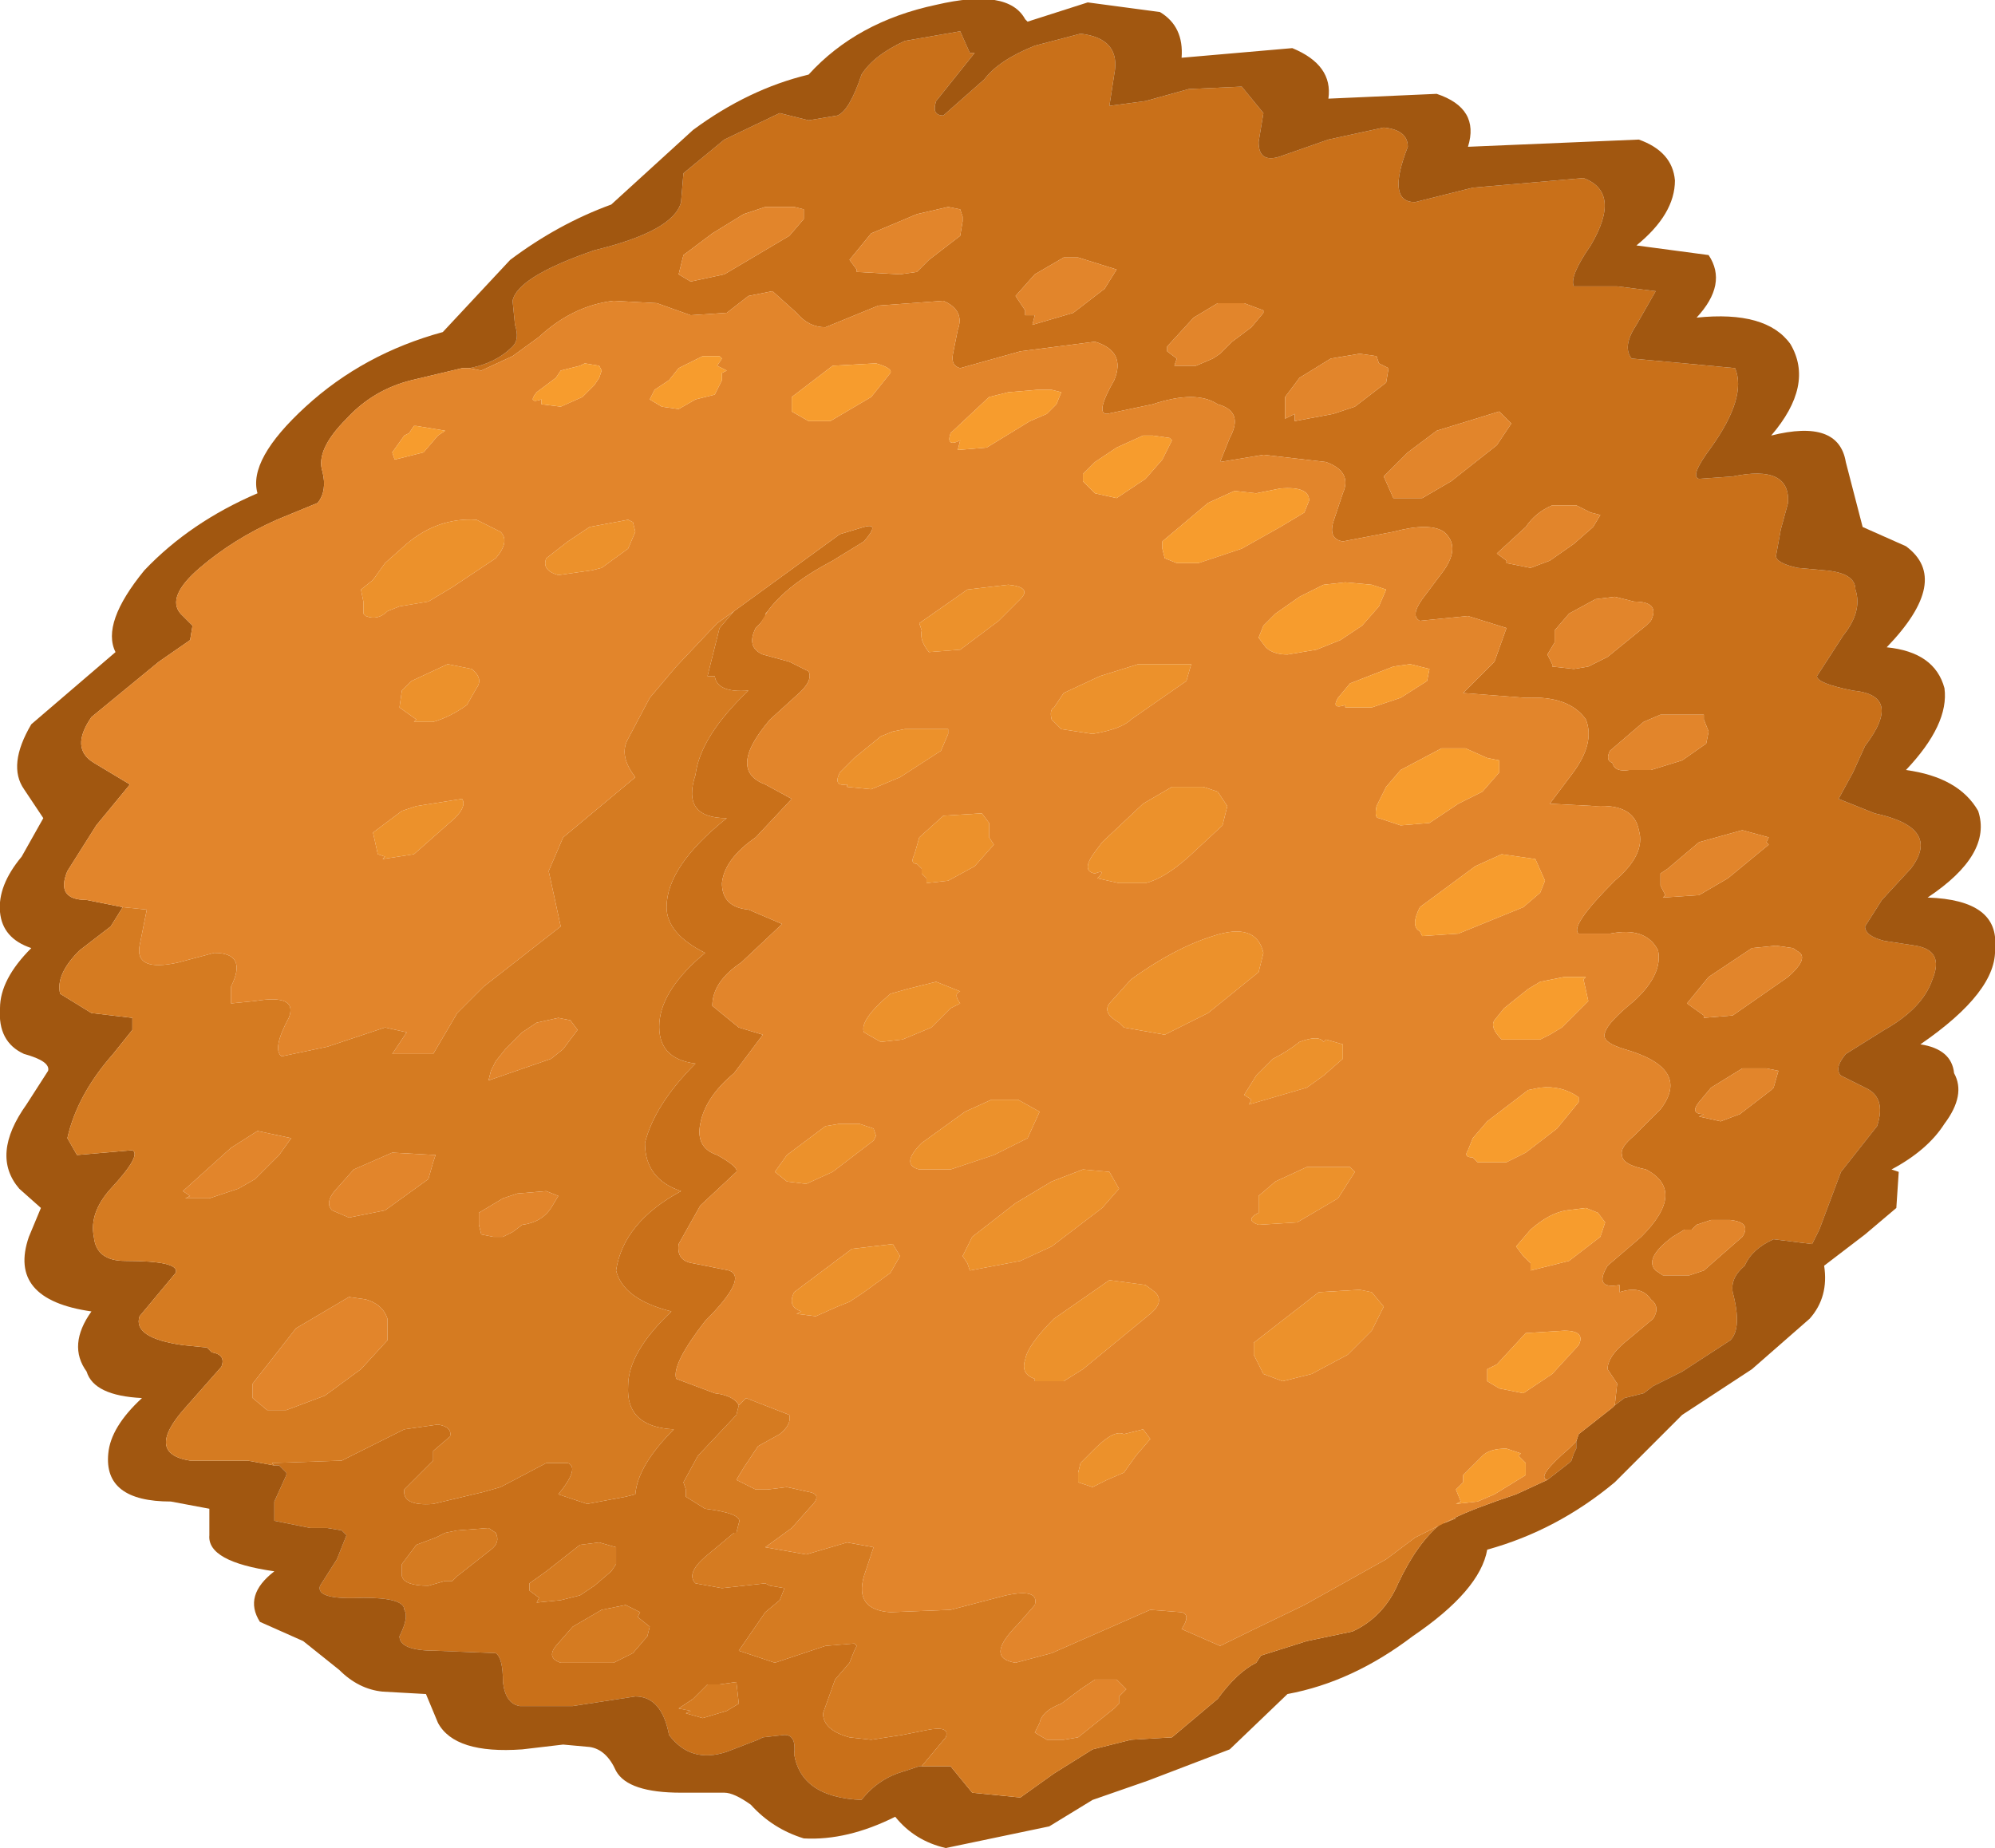 <?xml version="1.0" encoding="UTF-8" standalone="no"?>
<svg xmlns:ffdec="https://www.free-decompiler.com/flash" xmlns:xlink="http://www.w3.org/1999/xlink" ffdec:objectType="shape" height="38.4px" width="41.45px" xmlns="http://www.w3.org/2000/svg">
  <g transform="matrix(1.0, 0.0, 0.0, 1.0, 18.55, 20.9)">
    <path d="M8.15 -12.65 L8.15 -12.2 8.35 -12.3 8.35 -12.15 9.15 -12.3 9.6 -12.45 10.25 -12.95 10.3 -13.25 10.1 -13.35 10.05 -13.5 9.7 -13.55 9.1 -13.45 8.45 -13.05 8.15 -12.65 M-8.8 -13.25 Q-8.25 -13.35 -7.9 -13.7 -7.75 -13.85 -7.85 -14.15 L-7.9 -14.65 Q-7.8 -15.15 -6.2 -15.7 -4.55 -16.1 -4.4 -16.7 L-4.35 -17.3 -3.5 -18.0 -2.35 -18.55 -1.75 -18.4 -1.15 -18.5 Q-0.9 -18.6 -0.65 -19.35 -0.4 -19.75 0.25 -20.05 L1.4 -20.25 1.6 -19.8 1.7 -19.8 0.9 -18.8 Q0.8 -18.5 1.05 -18.5 L1.9 -19.25 Q2.2 -19.65 2.95 -19.95 L3.9 -20.2 Q4.75 -20.1 4.6 -19.35 L4.5 -18.7 5.25 -18.8 6.15 -19.05 7.25 -19.1 7.7 -18.55 7.6 -17.95 Q7.6 -17.5 8.05 -17.65 L9.05 -18.0 10.2 -18.25 Q10.7 -18.2 10.7 -17.85 10.25 -16.7 10.85 -16.7 L12.05 -17.0 14.35 -17.2 Q15.15 -16.9 14.5 -15.8 14.05 -15.15 14.15 -14.95 L15.05 -14.95 15.85 -14.85 15.45 -14.15 Q15.15 -13.7 15.35 -13.45 L16.45 -13.35 17.5 -13.25 Q17.75 -12.65 17.0 -11.6 16.55 -11.0 16.75 -10.95 L17.45 -11.0 Q18.65 -11.25 18.6 -10.45 L18.45 -9.9 18.35 -9.35 Q18.35 -9.2 18.8 -9.1 L19.35 -9.05 Q20.0 -9.0 20.0 -8.65 20.15 -8.2 19.75 -7.7 L19.2 -6.85 Q19.2 -6.7 19.95 -6.55 21.0 -6.45 20.2 -5.4 L19.95 -4.85 19.65 -4.3 20.4 -4.0 Q21.8 -3.7 21.15 -2.85 L20.55 -2.2 20.2 -1.65 Q20.2 -1.45 20.6 -1.35 L21.25 -1.25 Q21.85 -1.15 21.6 -0.55 21.4 0.05 20.6 0.5 L19.8 1.0 Q19.55 1.3 19.7 1.45 L20.2 1.7 Q20.65 1.9 20.45 2.5 L19.7 3.45 19.25 4.65 19.1 4.95 18.3 4.85 Q17.85 5.05 17.7 5.4 17.4 5.65 17.45 5.95 17.65 6.7 17.4 6.95 L16.4 7.6 15.8 7.9 15.6 8.05 15.2 8.15 15.0 8.3 15.05 7.85 14.85 7.55 Q14.85 7.3 15.2 7.0 L15.8 6.5 Q15.95 6.25 15.75 6.1 15.55 5.8 15.1 5.95 L15.1 5.8 Q14.55 5.9 14.85 5.4 L15.55 4.8 Q16.5 3.85 15.65 3.4 15.15 3.3 15.15 3.1 15.1 2.95 15.4 2.7 L15.95 2.15 Q16.6 1.3 15.2 0.9 14.7 0.75 14.8 0.55 14.85 0.35 15.4 -0.1 16.0 -0.65 15.9 -1.15 15.65 -1.65 14.9 -1.5 L14.25 -1.5 Q14.05 -1.65 15.0 -2.6 15.65 -3.15 15.5 -3.65 15.4 -4.2 14.6 -4.15 L13.65 -4.2 14.1 -4.8 Q14.6 -5.45 14.4 -5.95 14.05 -6.45 13.15 -6.4 L11.85 -6.5 12.5 -7.15 12.75 -7.85 11.95 -8.1 10.95 -8.0 Q10.75 -8.1 11.0 -8.45 L11.45 -9.05 Q11.8 -9.55 11.45 -9.85 11.15 -10.05 10.4 -9.85 L9.35 -9.65 Q9.05 -9.7 9.15 -10.05 L9.35 -10.65 Q9.55 -11.1 9.0 -11.3 L7.7 -11.45 6.8 -11.3 7.0 -11.8 Q7.3 -12.35 6.75 -12.5 6.3 -12.8 5.4 -12.5 L4.45 -12.3 Q4.2 -12.3 4.6 -13.0 4.85 -13.6 4.2 -13.8 L2.65 -13.6 1.4 -13.25 Q1.2 -13.3 1.25 -13.55 L1.35 -14.05 Q1.5 -14.45 1.05 -14.65 L-0.3 -14.55 -1.4 -14.1 Q-1.75 -14.1 -2.0 -14.4 L-2.5 -14.85 -3.0 -14.75 -3.45 -14.4 -4.2 -14.35 -4.9 -14.6 -5.8 -14.65 Q-6.65 -14.55 -7.35 -13.9 L-7.9 -13.5 -8.55 -13.2 -8.8 -13.25 M14.2 9.05 L14.2 9.2 14.15 9.3 14.1 9.45 14.05 9.5 13.6 9.85 Q13.35 9.8 14.05 9.2 L14.2 9.05 M0.6 15.8 L0.55 15.8 0.25 15.9 Q-0.3 16.05 -0.65 16.5 -1.9 16.45 -2.05 15.55 -2.0 15.15 -2.25 15.15 L-2.7 15.2 -2.8 15.25 -3.45 15.5 Q-4.2 15.75 -4.65 15.15 -4.8 14.35 -5.35 14.35 L-6.65 14.55 -7.75 14.55 Q-8.05 14.5 -8.1 14.05 -8.1 13.55 -8.25 13.45 L-9.5 13.4 Q-10.25 13.4 -10.25 13.1 -10.05 12.7 -10.15 12.55 -10.15 12.3 -11.0 12.3 -12.0 12.35 -11.9 12.05 L-11.55 11.5 -11.35 11.0 -11.45 10.9 -11.75 10.85 -12.05 10.85 -12.1 10.85 -12.85 10.7 -12.85 10.3 -12.6 9.75 -12.6 9.7 -12.75 9.55 -12.85 9.55 -12.9 9.5 -11.45 9.45 -10.15 8.8 -9.45 8.7 Q-9.15 8.75 -9.2 8.95 L-9.55 9.25 -9.55 9.45 -10.15 10.05 Q-10.2 10.4 -9.55 10.35 L-8.5 10.1 -8.15 10.0 -7.2 9.5 -6.75 9.5 Q-6.5 9.6 -6.95 10.15 L-6.35 10.35 -5.55 10.2 -5.35 10.15 Q-5.3 9.55 -4.55 8.8 -5.55 8.75 -5.5 7.9 -5.5 7.2 -4.6 6.35 -5.6 6.1 -5.75 5.5 -5.6 4.5 -4.4 3.85 -5.15 3.6 -5.15 2.85 -4.95 2.05 -4.1 1.2 -4.9 1.1 -4.85 0.35 -4.8 -0.35 -3.9 -1.1 -4.7 -1.5 -4.7 -2.05 -4.7 -2.9 -3.45 -3.9 -4.4 -3.9 -4.1 -4.8 -4.0 -5.6 -3.0 -6.55 -3.65 -6.5 -3.7 -6.85 L-3.85 -6.85 -3.6 -7.85 -3.3 -8.2 -1.1 -9.8 -0.6 -9.95 Q-0.25 -10.05 -0.6 -9.65 L-1.25 -9.25 Q-2.2 -8.75 -2.6 -8.2 L-2.65 -8.15 -2.65 -8.1 -2.75 -7.95 -2.85 -7.85 Q-3.05 -7.45 -2.7 -7.3 L-2.15 -7.15 -1.75 -6.95 Q-1.65 -6.75 -2.0 -6.45 L-2.55 -5.95 Q-3.45 -4.9 -2.65 -4.6 L-2.1 -4.3 -2.85 -3.5 Q-3.5 -3.05 -3.55 -2.55 -3.55 -2.05 -3.0 -2.0 L-2.3 -1.7 -3.15 -0.9 Q-3.75 -0.5 -3.75 0.0 L-3.2 0.45 -2.7 0.6 -3.3 1.4 Q-3.9 1.9 -4.0 2.45 -4.1 2.95 -3.65 3.1 -3.2 3.35 -3.25 3.45 L-4.0 4.15 -4.45 4.95 Q-4.5 5.3 -4.15 5.35 L-3.4 5.5 Q-3.0 5.65 -3.9 6.55 -4.6 7.45 -4.5 7.75 L-3.7 8.05 Q-3.3 8.1 -3.2 8.3 L-3.25 8.5 -4.05 9.35 -4.35 9.9 -4.3 10.05 -4.3 10.2 -3.9 10.45 Q-3.1 10.55 -3.2 10.75 L-3.25 10.95 -3.3 10.95 -3.9 11.45 Q-4.3 11.8 -4.1 12.0 L-3.55 12.1 -2.65 12.0 -2.55 12.05 -2.25 12.1 -2.35 12.35 -2.65 12.6 -3.2 13.4 -2.45 13.65 -1.4 13.3 -0.8 13.25 -0.75 13.3 -0.8 13.4 -0.9 13.65 -1.2 14.0 -1.45 14.7 Q-1.45 15.05 -0.9 15.2 L-0.45 15.25 0.2 15.15 0.7 15.05 Q1.2 14.95 1.1 15.2 L0.6 15.8 M2.75 -14.45 L2.75 -14.35 2.95 -14.35 2.9 -14.15 3.75 -14.4 4.4 -14.9 4.65 -15.3 3.85 -15.55 3.55 -15.55 2.95 -15.2 2.55 -14.75 2.75 -14.45 M-0.45 -16.05 L-0.9 -15.5 -0.75 -15.3 -0.75 -15.25 0.15 -15.2 0.5 -15.25 0.75 -15.5 1.4 -16.0 1.45 -16.3 1.45 -16.4 1.4 -16.55 1.15 -16.6 0.5 -16.45 -0.45 -16.05 M5.85 -13.3 L6.3 -13.3 6.65 -13.45 6.8 -13.55 7.05 -13.8 7.45 -14.1 7.7 -14.4 7.7 -14.45 7.3 -14.6 6.75 -14.6 6.25 -14.3 5.7 -13.7 5.7 -13.6 5.9 -13.45 5.85 -13.3 M14.45 -7.05 L14.85 -7.25 15.65 -7.9 15.75 -8.0 Q15.95 -8.4 15.4 -8.4 L15.0 -8.5 14.6 -8.45 14.05 -8.15 13.75 -7.8 13.75 -7.55 13.6 -7.3 13.7 -7.1 13.7 -7.05 14.15 -7.0 14.45 -7.05 M14.5 -10.25 L14.2 -10.4 13.7 -10.4 Q13.35 -10.25 13.15 -9.95 L12.55 -9.4 12.75 -9.25 12.75 -9.2 13.25 -9.1 13.65 -9.25 14.15 -9.6 14.55 -9.95 14.7 -10.2 14.5 -10.25 M10.2 -11.0 L10.4 -10.55 10.7 -10.55 11.0 -10.55 11.6 -10.9 12.55 -11.65 12.85 -12.1 12.6 -12.35 11.95 -12.15 11.3 -11.95 10.7 -11.5 10.2 -11.0 M16.85 -6.05 L15.95 -6.05 15.6 -5.9 14.9 -5.3 Q14.8 -5.1 14.95 -5.05 15.0 -4.85 15.3 -4.9 L15.75 -4.9 16.4 -5.1 16.9 -5.45 16.95 -5.7 16.85 -5.95 16.85 -6.05 M18.2 -3.5 L17.65 -3.65 16.75 -3.4 16.1 -2.85 15.95 -2.75 15.95 -2.5 16.05 -2.3 16.0 -2.25 16.75 -2.3 17.35 -2.65 18.2 -3.35 18.15 -3.4 18.2 -3.5 M17.85 -1.2 L16.95 -0.6 16.5 -0.05 16.85 0.2 16.85 0.25 17.45 0.2 18.6 -0.6 Q19.0 -0.95 18.85 -1.1 L18.7 -1.2 18.35 -1.25 17.85 -1.2 M16.75 2.3 L17.2 2.4 17.6 2.25 18.25 1.75 18.3 1.7 18.4 1.35 18.15 1.3 17.65 1.3 17.0 1.7 16.75 2.0 Q16.55 2.25 16.85 2.25 L16.75 2.3 M16.2 4.8 Q15.6 5.25 15.85 5.5 L16.0 5.6 16.55 5.6 16.85 5.5 17.65 4.8 Q17.85 4.5 17.4 4.45 L17.0 4.45 16.7 4.55 16.6 4.65 16.45 4.65 16.2 4.8 M-3.1 -16.45 L-3.75 -16.05 -4.35 -15.6 -4.45 -15.2 -4.2 -15.05 -3.5 -15.2 -2.15 -16.0 -1.85 -16.35 -1.85 -16.55 -2.05 -16.6 -2.65 -16.6 -3.1 -16.45 M-9.3 10.95 L-9.5 11.05 -9.9 11.2 -10.2 11.6 -10.2 11.85 Q-10.15 12.05 -9.65 12.05 L-9.3 11.95 -9.15 11.95 -9.05 11.85 -8.35 11.3 Q-8.15 11.15 -8.25 10.95 L-8.4 10.85 -9.05 10.9 -9.3 10.95 M-6.5 12.25 L-6.2 12.05 -5.85 11.75 -5.75 11.6 -5.75 11.4 -5.75 11.25 -6.1 11.15 -6.5 11.2 -7.2 11.75 -7.55 12.0 -7.55 12.15 -7.35 12.3 -7.4 12.4 -6.9 12.35 -6.5 12.25 M-3.25 14.05 L-3.6 14.1 -3.85 14.1 -4.15 14.4 -4.45 14.6 -4.2 14.65 -4.3 14.7 -3.95 14.8 -3.45 14.65 -3.2 14.5 -3.25 14.05 M-6.3 13.65 L-5.8 13.65 -5.4 13.45 -5.1 13.1 -5.05 12.9 -5.3 12.7 -5.25 12.6 -5.55 12.45 -6.05 12.55 -6.65 12.9 -7.0 13.3 Q-7.2 13.55 -6.9 13.65 L-6.3 13.65" fill="#c97019" fill-rule="evenodd" stroke="none"/>
    <path d="M15.0 8.3 L15.2 8.15 15.6 8.05 15.8 7.9 16.4 7.6 17.4 6.95 Q17.65 6.7 17.45 5.95 17.4 5.65 17.7 5.4 17.85 5.05 18.3 4.85 L19.1 4.95 19.25 4.65 19.7 3.45 20.45 2.5 Q20.65 1.9 20.2 1.7 L19.7 1.45 Q19.55 1.3 19.8 1.0 L20.6 0.5 Q21.4 0.05 21.6 -0.55 21.85 -1.15 21.25 -1.25 L20.6 -1.35 Q20.2 -1.45 20.2 -1.65 L20.55 -2.2 21.15 -2.85 Q21.8 -3.7 20.4 -4.0 L19.65 -4.3 19.95 -4.85 20.2 -5.4 Q21.0 -6.45 19.95 -6.55 19.2 -6.7 19.2 -6.85 L19.75 -7.7 Q20.15 -8.2 20.0 -8.65 20.0 -9.0 19.35 -9.05 L18.8 -9.1 Q18.35 -9.2 18.35 -9.35 L18.45 -9.9 18.6 -10.45 Q18.65 -11.25 17.45 -11.0 L16.75 -10.95 Q16.55 -11.0 17.0 -11.6 17.75 -12.65 17.5 -13.25 L16.45 -13.35 15.35 -13.45 Q15.15 -13.7 15.45 -14.15 L15.85 -14.85 15.05 -14.95 14.15 -14.95 Q14.05 -15.15 14.5 -15.8 15.15 -16.9 14.35 -17.2 L12.05 -17.0 10.85 -16.7 Q10.25 -16.7 10.7 -17.85 10.7 -18.2 10.2 -18.25 L9.05 -18.0 8.05 -17.65 Q7.6 -17.5 7.6 -17.95 L7.7 -18.55 7.25 -19.1 6.15 -19.05 5.25 -18.8 4.5 -18.7 4.6 -19.35 Q4.75 -20.1 3.9 -20.2 L2.95 -19.95 Q2.2 -19.65 1.9 -19.25 L1.05 -18.5 Q0.8 -18.5 0.9 -18.8 L1.7 -19.8 1.6 -19.8 1.4 -20.25 0.25 -20.05 Q-0.4 -19.75 -0.65 -19.35 -0.9 -18.6 -1.15 -18.5 L-1.75 -18.4 -2.35 -18.55 -3.5 -18.0 -4.35 -17.3 -4.4 -16.7 Q-4.55 -16.1 -6.2 -15.7 -7.8 -15.15 -7.9 -14.65 L-7.85 -14.15 Q-7.75 -13.85 -7.9 -13.7 -8.25 -13.35 -8.8 -13.25 L-8.95 -13.25 -10.0 -13.0 Q-10.8 -12.8 -11.35 -12.2 -12.0 -11.55 -11.85 -11.1 -11.75 -10.7 -11.95 -10.45 L-12.8 -10.1 Q-13.7 -9.7 -14.4 -9.1 -15.1 -8.5 -14.8 -8.15 L-14.55 -7.9 -14.6 -7.6 -15.25 -7.15 -16.65 -6.0 Q-17.1 -5.35 -16.6 -5.05 L-15.85 -4.6 -16.55 -3.75 -17.15 -2.8 Q-17.4 -2.2 -16.75 -2.2 L-16.0 -2.05 -16.25 -1.65 -16.9 -1.15 Q-17.4 -0.65 -17.3 -0.25 L-16.65 0.15 -15.8 0.25 -15.8 0.5 -16.2 1.0 Q-16.95 1.85 -17.15 2.75 L-16.95 3.1 -15.8 3.0 Q-15.6 3.1 -16.25 3.8 -16.7 4.3 -16.6 4.8 -16.55 5.3 -15.95 5.3 -14.8 5.3 -14.9 5.55 L-15.65 6.45 Q-15.8 6.9 -14.75 7.05 L-14.25 7.1 -14.15 7.2 Q-13.85 7.25 -13.95 7.5 L-14.7 8.35 Q-15.55 9.3 -14.6 9.45 L-13.4 9.45 -12.85 9.55 -12.75 9.55 -12.6 9.7 -12.6 9.75 -12.85 10.3 -12.85 10.7 -12.1 10.85 -12.05 10.85 -11.75 10.85 -11.45 10.9 -11.35 11.0 -11.55 11.5 -11.9 12.05 Q-12.0 12.35 -11.0 12.3 -10.15 12.3 -10.15 12.55 -10.05 12.7 -10.25 13.1 -10.25 13.4 -9.5 13.4 L-8.25 13.45 Q-8.1 13.55 -8.1 14.05 -8.05 14.5 -7.75 14.55 L-6.65 14.55 -5.35 14.35 Q-4.8 14.35 -4.65 15.15 -4.2 15.75 -3.45 15.5 L-2.8 15.25 -2.7 15.2 -2.25 15.15 Q-2.0 15.15 -2.05 15.55 -1.9 16.45 -0.65 16.5 -0.3 16.05 0.25 15.9 L0.55 15.8 0.6 15.8 0.65 15.8 1.2 15.8 1.65 16.35 2.65 16.45 3.35 15.95 4.15 15.45 4.95 15.25 5.8 15.2 6.75 14.4 Q7.15 13.85 7.55 13.65 L7.65 13.5 8.6 13.2 9.55 13.0 Q10.2 12.7 10.5 12.0 10.9 11.15 11.4 10.75 L11.45 10.75 11.7 10.65 11.65 10.65 Q12.05 10.45 12.95 10.15 L13.6 9.85 14.05 9.5 14.1 9.45 14.15 9.3 14.2 9.2 14.2 9.05 14.25 8.9 14.95 8.35 15.0 8.3 M2.75 -20.5 L2.8 -20.45 4.05 -20.85 5.55 -20.65 Q6.05 -20.35 6.0 -19.7 L8.3 -19.9 Q9.15 -19.55 9.05 -18.85 L11.3 -18.95 Q12.2 -18.65 11.95 -17.85 L15.5 -18.0 Q16.2 -17.75 16.25 -17.15 16.25 -16.45 15.45 -15.8 L16.95 -15.6 Q17.35 -15.0 16.7 -14.3 18.15 -14.45 18.65 -13.75 19.15 -12.9 18.25 -11.85 19.65 -12.2 19.8 -11.3 L20.15 -9.95 21.05 -9.55 Q22.0 -8.85 20.65 -7.45 21.65 -7.35 21.85 -6.6 21.95 -5.85 21.05 -4.9 22.15 -4.75 22.55 -4.05 22.85 -3.15 21.5 -2.25 23.0 -2.2 22.9 -1.2 22.95 -0.3 21.35 0.8 22.0 0.9 22.05 1.4 22.3 1.85 21.85 2.45 21.5 3.0 20.75 3.4 L20.9 3.45 20.85 4.2 20.2 4.75 19.35 5.4 Q19.45 6.05 19.05 6.5 L17.85 7.55 16.4 8.5 15.0 9.9 Q13.8 10.9 12.35 11.3 12.2 12.15 10.8 13.1 9.55 14.05 8.2 14.3 L7.0 15.45 5.3 16.1 4.15 16.5 3.25 17.05 1.1 17.5 Q0.45 17.35 0.05 16.85 -0.95 17.35 -1.85 17.3 -2.5 17.1 -2.95 16.6 -3.3 16.35 -3.5 16.35 L-4.4 16.35 Q-5.5 16.35 -5.75 15.9 -5.95 15.45 -6.3 15.4 L-6.85 15.35 -7.7 15.45 Q-9.1 15.55 -9.45 14.9 L-9.7 14.3 -10.6 14.25 Q-11.1 14.2 -11.5 13.8 L-12.25 13.2 -13.15 12.8 Q-13.5 12.25 -12.85 11.75 -14.25 11.55 -14.2 11.0 L-14.2 10.45 -15.0 10.3 Q-16.4 10.3 -16.3 9.3 -16.25 8.75 -15.6 8.15 -16.6 8.1 -16.75 7.6 -17.15 7.05 -16.65 6.35 -18.4 6.1 -17.95 4.8 L-17.7 4.2 -18.15 3.8 Q-18.75 3.1 -18.0 2.05 L-17.55 1.35 Q-17.5 1.15 -18.05 1.0 -18.6 0.75 -18.55 0.05 -18.55 -0.55 -17.9 -1.2 -18.5 -1.4 -18.55 -1.95 -18.6 -2.5 -18.1 -3.1 L-17.65 -3.9 -18.05 -4.5 Q-18.4 -5.0 -17.9 -5.85 L-16.15 -7.35 Q-16.45 -7.95 -15.55 -9.05 -14.6 -10.05 -13.2 -10.65 -13.4 -11.35 -12.2 -12.45 -11.0 -13.55 -9.35 -14.0 L-7.95 -15.5 Q-6.95 -16.25 -5.85 -16.65 L-4.15 -18.2 Q-3.0 -19.05 -1.75 -19.35 -0.75 -20.45 0.9 -20.8 2.4 -21.15 2.75 -20.5" fill="#a15710" fill-rule="evenodd" stroke="none"/>
    <path d="M11.65 10.65 L11.7 10.65 11.45 10.75 11.4 10.75 Q10.9 11.15 10.5 12.0 10.2 12.7 9.55 13.0 L8.6 13.2 7.65 13.5 7.55 13.65 Q7.15 13.85 6.75 14.4 L5.8 15.2 4.95 15.25 4.15 15.45 3.35 15.95 2.65 16.45 1.65 16.35 1.2 15.8 0.65 15.8 0.6 15.8 1.1 15.2 Q1.2 14.95 0.7 15.05 L0.2 15.15 -0.45 15.25 -0.9 15.2 Q-1.45 15.05 -1.45 14.7 L-1.2 14.0 -0.9 13.65 -0.8 13.4 -0.75 13.3 -0.8 13.25 -1.4 13.3 -2.45 13.65 -3.2 13.4 -2.65 12.6 -2.35 12.35 -2.25 12.1 -2.55 12.05 -2.65 12.0 -3.55 12.1 -4.1 12.0 Q-4.3 11.8 -3.9 11.45 L-3.3 10.95 -3.25 10.95 -3.2 10.75 Q-3.1 10.55 -3.9 10.45 L-4.3 10.2 -4.3 10.05 -4.35 9.9 -4.05 9.35 -3.25 8.5 -3.2 8.3 -3.05 8.15 -2.15 8.5 Q-2.1 8.7 -2.35 8.9 L-2.8 9.15 -3.1 9.6 -3.25 9.85 -2.85 10.05 -2.6 10.05 -2.2 10.0 -1.75 10.1 Q-1.45 10.15 -1.7 10.4 L-2.1 10.85 -2.65 11.25 -1.8 11.4 -0.95 11.15 -0.4 11.25 -0.6 11.85 Q-0.8 12.55 -0.05 12.6 L1.2 12.55 2.35 12.25 Q3.05 12.1 2.95 12.45 L2.6 12.85 Q1.9 13.55 2.55 13.65 L3.3 13.45 5.35 12.55 6.0 12.6 Q6.2 12.65 6.0 12.95 L6.8 13.3 Q7.2 13.1 8.55 12.45 L10.25 11.5 10.85 11.05 11.65 10.65 M-12.85 9.55 L-13.4 9.45 -14.6 9.45 Q-15.55 9.3 -14.7 8.35 L-13.95 7.5 Q-13.85 7.25 -14.15 7.2 L-14.25 7.1 -14.75 7.05 Q-15.8 6.9 -15.65 6.45 L-14.9 5.55 Q-14.8 5.3 -15.95 5.3 -16.55 5.3 -16.6 4.8 -16.7 4.3 -16.25 3.8 -15.6 3.1 -15.8 3.0 L-16.95 3.1 -17.15 2.75 Q-16.95 1.85 -16.2 1.0 L-15.8 0.5 -15.8 0.25 -16.65 0.15 -17.3 -0.25 Q-17.4 -0.65 -16.9 -1.15 L-16.25 -1.65 -16.0 -2.05 -15.5 -2.0 -15.65 -1.25 Q-15.75 -0.7 -14.85 -0.9 L-14.1 -1.1 Q-13.4 -1.1 -13.75 -0.4 L-13.75 -0.05 -13.25 -0.1 Q-12.35 -0.25 -12.55 0.25 -12.9 0.9 -12.7 1.05 L-11.75 0.85 -10.55 0.45 -10.1 0.55 -10.4 1.0 -9.55 1.0 -9.05 0.15 -8.5 -0.4 -6.9 -1.65 -7.15 -2.8 -6.85 -3.5 -5.35 -4.75 Q-5.7 -5.2 -5.5 -5.55 L-5.05 -6.4 -4.5 -7.05 -3.65 -7.95 -3.3 -8.2 -3.6 -7.85 -3.85 -6.85 -3.7 -6.85 Q-3.65 -6.5 -3.0 -6.55 -4.0 -5.6 -4.1 -4.8 -4.4 -3.9 -3.45 -3.9 -4.7 -2.9 -4.7 -2.05 -4.7 -1.5 -3.9 -1.1 -4.8 -0.35 -4.85 0.35 -4.9 1.1 -4.1 1.2 -4.95 2.05 -5.15 2.85 -5.15 3.6 -4.4 3.85 -5.6 4.5 -5.75 5.5 -5.6 6.1 -4.6 6.35 -5.5 7.2 -5.5 7.9 -5.55 8.75 -4.55 8.8 -5.3 9.55 -5.35 10.15 L-5.55 10.2 -6.35 10.35 -6.95 10.15 Q-6.5 9.6 -6.75 9.5 L-7.2 9.5 -8.15 10.0 -8.5 10.1 -9.55 10.35 Q-10.2 10.4 -10.15 10.05 L-9.55 9.45 -9.55 9.25 -9.2 8.95 Q-9.15 8.75 -9.45 8.7 L-10.15 8.8 -11.45 9.45 -12.9 9.5 -12.85 9.55 M3.85 15.2 L4.6 14.6 4.7 14.5 4.7 14.35 4.75 14.3 4.85 14.2 4.65 14.0 4.2 14.0 3.9 14.2 3.5 14.5 Q3.1 14.65 3.05 14.9 L2.95 15.1 3.2 15.25 3.1 15.25 3.55 15.25 3.85 15.2 M-2.85 -7.85 L-2.75 -7.95 -2.65 -8.1 -2.65 -8.15 -2.6 -8.2 -2.75 -7.95 -2.8 -7.9 -2.85 -7.85 M-8.4 1.55 L-7.1 1.1 -6.85 0.9 -6.55 0.5 -6.7 0.3 -6.95 0.25 -7.4 0.35 -7.7 0.55 -8.05 0.9 -8.25 1.15 -8.35 1.35 -8.4 1.55 M-8.55 4.75 L-8.3 4.8 -8.1 4.8 -7.9 4.7 -7.7 4.55 Q-7.3 4.5 -7.1 4.2 L-6.95 3.95 -7.2 3.85 -7.8 3.9 -8.1 4.0 -8.6 4.3 -8.6 4.55 -8.55 4.75 M-11.3 4.4 L-10.55 4.25 -9.65 3.6 -9.55 3.25 -9.5 3.1 -10.4 3.05 -11.2 3.4 -11.6 3.85 Q-11.8 4.1 -11.65 4.25 L-11.3 4.4 M-6.5 12.25 L-6.9 12.35 -7.4 12.4 -7.35 12.3 -7.55 12.15 -7.55 12.0 -7.2 11.75 -6.5 11.2 -6.1 11.15 -5.75 11.25 -5.75 11.4 -5.75 11.6 -5.85 11.75 -6.2 12.05 -6.5 12.25 M-9.3 10.95 L-9.05 10.9 -8.4 10.85 -8.25 10.95 Q-8.15 11.15 -8.35 11.3 L-9.05 11.85 -9.15 11.95 -9.3 11.95 -9.65 12.05 Q-10.15 12.05 -10.2 11.85 L-10.2 11.6 -9.9 11.2 -9.5 11.05 -9.3 10.95 M-12.5 2.75 L-13.2 2.6 -13.75 2.95 -14.75 3.85 -14.6 3.95 -14.7 4.0 -14.2 4.0 -13.6 3.8 -13.25 3.6 -12.75 3.1 -12.5 2.75 M-13.3 7.85 L-13.3 8.15 -13.0 8.4 -12.6 8.4 -11.8 8.1 -11.05 7.55 -10.5 6.95 -10.5 6.5 Q-10.6 6.2 -10.95 6.1 L-11.3 6.05 -12.4 6.7 -13.3 7.85 M-6.3 13.65 L-6.9 13.65 Q-7.2 13.55 -7.0 13.3 L-6.65 12.9 -6.05 12.55 -5.55 12.45 -5.25 12.6 -5.3 12.7 -5.05 12.9 -5.1 13.1 -5.4 13.45 -5.8 13.65 -6.3 13.65 M-3.25 14.05 L-3.2 14.5 -3.45 14.65 -3.95 14.8 -4.3 14.7 -4.2 14.65 -4.45 14.6 -4.15 14.4 -3.85 14.1 -3.6 14.1 -3.25 14.05" fill="#d57b21" fill-rule="evenodd" stroke="none"/>
    <path d="M8.15 -12.65 L8.45 -13.05 9.1 -13.45 9.7 -13.55 10.05 -13.5 10.1 -13.35 10.3 -13.25 10.25 -12.95 9.6 -12.45 9.15 -12.3 8.35 -12.15 8.35 -12.3 8.15 -12.2 8.15 -12.65 M15.0 8.3 L14.95 8.35 14.25 8.9 14.2 9.05 14.05 9.2 Q13.35 9.8 13.6 9.85 L12.95 10.15 Q12.05 10.45 11.65 10.65 L10.85 11.05 10.25 11.5 8.55 12.45 Q7.2 13.1 6.8 13.3 L6.0 12.95 Q6.2 12.65 6.0 12.6 L5.35 12.55 3.3 13.45 2.55 13.65 Q1.9 13.55 2.6 12.85 L2.95 12.45 Q3.05 12.1 2.35 12.25 L1.2 12.55 -0.05 12.6 Q-0.8 12.55 -0.6 11.85 L-0.4 11.25 -0.95 11.15 -1.8 11.4 -2.65 11.25 -2.1 10.85 -1.7 10.4 Q-1.45 10.15 -1.75 10.1 L-2.2 10.0 -2.6 10.05 -2.85 10.05 -3.25 9.85 -3.1 9.6 -2.8 9.15 -2.35 8.9 Q-2.1 8.7 -2.15 8.5 L-3.05 8.15 -3.2 8.3 Q-3.3 8.1 -3.7 8.05 L-4.5 7.75 Q-4.6 7.45 -3.9 6.55 -3.0 5.65 -3.4 5.5 L-4.15 5.35 Q-4.5 5.3 -4.45 4.95 L-4.0 4.15 -3.25 3.45 Q-3.2 3.35 -3.65 3.1 -4.1 2.95 -4.0 2.45 -3.9 1.9 -3.3 1.4 L-2.7 0.6 -3.2 0.45 -3.75 0.0 Q-3.75 -0.5 -3.15 -0.9 L-2.3 -1.7 -3.0 -2.0 Q-3.55 -2.05 -3.55 -2.55 -3.5 -3.05 -2.85 -3.5 L-2.1 -4.3 -2.65 -4.6 Q-3.45 -4.9 -2.55 -5.95 L-2.0 -6.45 Q-1.65 -6.75 -1.75 -6.95 L-2.15 -7.15 -2.7 -7.3 Q-3.05 -7.45 -2.85 -7.85 L-2.8 -7.9 -2.75 -7.95 -2.6 -8.2 Q-2.2 -8.75 -1.25 -9.25 L-0.6 -9.65 Q-0.25 -10.05 -0.6 -9.95 L-1.1 -9.8 -3.3 -8.2 -3.65 -7.95 -4.5 -7.05 -5.05 -6.4 -5.5 -5.55 Q-5.7 -5.2 -5.35 -4.75 L-6.85 -3.5 -7.15 -2.8 -6.9 -1.65 -8.5 -0.4 -9.05 0.15 -9.55 1.0 -10.4 1.0 -10.1 0.55 -10.55 0.45 -11.75 0.85 -12.7 1.05 Q-12.9 0.9 -12.55 0.25 -12.35 -0.25 -13.25 -0.1 L-13.75 -0.05 -13.75 -0.4 Q-13.4 -1.1 -14.1 -1.1 L-14.85 -0.9 Q-15.75 -0.7 -15.65 -1.25 L-15.5 -2.0 -16.0 -2.05 -16.75 -2.2 Q-17.4 -2.2 -17.15 -2.8 L-16.55 -3.75 -15.85 -4.6 -16.6 -5.05 Q-17.1 -5.35 -16.65 -6.0 L-15.25 -7.15 -14.6 -7.6 -14.55 -7.9 -14.8 -8.15 Q-15.1 -8.5 -14.4 -9.1 -13.7 -9.7 -12.8 -10.1 L-11.95 -10.45 Q-11.75 -10.7 -11.85 -11.1 -12.0 -11.55 -11.35 -12.2 -10.8 -12.8 -10.0 -13.0 L-8.95 -13.25 -8.8 -13.25 -8.55 -13.2 -7.9 -13.5 -7.35 -13.9 Q-6.65 -14.55 -5.8 -14.65 L-4.9 -14.6 -4.2 -14.35 -3.45 -14.4 -3.0 -14.75 -2.5 -14.85 -2.0 -14.4 Q-1.75 -14.1 -1.4 -14.1 L-0.3 -14.55 1.05 -14.65 Q1.5 -14.45 1.35 -14.05 L1.25 -13.55 Q1.2 -13.3 1.4 -13.25 L2.65 -13.6 4.2 -13.8 Q4.85 -13.6 4.6 -13.0 4.2 -12.3 4.45 -12.3 L5.4 -12.5 Q6.3 -12.8 6.75 -12.5 7.3 -12.35 7.0 -11.8 L6.8 -11.3 7.7 -11.45 9.0 -11.3 Q9.55 -11.1 9.35 -10.65 L9.15 -10.05 Q9.05 -9.7 9.35 -9.65 L10.4 -9.85 Q11.15 -10.05 11.45 -9.85 11.8 -9.55 11.45 -9.05 L11.0 -8.45 Q10.75 -8.1 10.95 -8.0 L11.95 -8.1 12.75 -7.85 12.5 -7.15 11.85 -6.5 13.15 -6.4 Q14.05 -6.45 14.4 -5.95 14.6 -5.45 14.1 -4.8 L13.65 -4.2 14.6 -4.15 Q15.4 -4.2 15.5 -3.65 15.65 -3.15 15.0 -2.6 14.05 -1.65 14.25 -1.5 L14.9 -1.5 Q15.65 -1.65 15.9 -1.15 16.0 -0.65 15.4 -0.1 14.85 0.35 14.8 0.55 14.7 0.75 15.2 0.9 16.6 1.3 15.95 2.15 L15.4 2.7 Q15.1 2.95 15.15 3.1 15.15 3.3 15.65 3.4 16.5 3.85 15.55 4.8 L14.85 5.4 Q14.55 5.9 15.1 5.8 L15.1 5.95 Q15.55 5.8 15.75 6.1 15.95 6.25 15.8 6.5 L15.2 7.0 Q14.85 7.3 14.85 7.55 L15.05 7.85 15.0 8.3 M-0.45 -16.05 L0.5 -16.45 1.15 -16.6 1.4 -16.55 1.45 -16.4 1.45 -16.3 1.4 -16.0 0.75 -15.5 0.5 -15.25 0.15 -15.2 -0.75 -15.25 -0.75 -15.3 -0.9 -15.5 -0.45 -16.05 M2.75 -14.45 L2.55 -14.75 2.95 -15.2 3.55 -15.55 3.85 -15.55 4.65 -15.3 4.4 -14.9 3.75 -14.4 2.9 -14.15 2.95 -14.35 2.75 -14.35 2.75 -14.45 M2.0 -12.65 L1.2 -11.9 Q1.1 -11.6 1.4 -11.75 L1.35 -11.55 1.95 -11.6 2.85 -12.15 3.2 -12.3 3.4 -12.5 3.5 -12.75 3.3 -12.8 3.0 -12.8 2.4 -12.75 2.0 -12.65 M5.85 -13.3 L5.9 -13.45 5.7 -13.6 5.7 -13.7 6.25 -14.3 6.75 -14.6 7.3 -14.6 7.7 -14.45 7.7 -14.4 7.45 -14.1 7.05 -13.8 6.8 -13.55 6.65 -13.45 6.3 -13.3 5.85 -13.3 M8.55 -10.25 L8.65 -10.5 Q8.65 -10.8 8.05 -10.75 L7.55 -10.65 7.1 -10.7 6.55 -10.45 5.6 -9.65 5.6 -9.5 5.65 -9.3 5.9 -9.2 6.35 -9.2 7.25 -9.5 8.05 -9.95 8.55 -10.25 M4.65 -11.6 L4.2 -11.3 3.95 -11.05 3.95 -10.9 4.2 -10.65 4.65 -10.55 5.25 -10.95 5.6 -11.35 5.8 -11.75 5.75 -11.8 5.4 -11.85 5.2 -11.85 4.65 -11.6 M4.15 -5.65 Q4.75 -5.75 4.95 -5.95 L6.1 -6.75 6.2 -7.1 5.1 -7.1 4.3 -6.85 3.55 -6.5 3.35 -6.2 Q3.25 -6.15 3.3 -5.95 L3.5 -5.75 4.15 -5.65 M7.7 -7.9 L7.6 -7.65 7.75 -7.45 Q7.9 -7.3 8.2 -7.3 L8.8 -7.4 9.3 -7.6 9.75 -7.9 10.1 -8.3 10.25 -8.65 9.95 -8.75 9.4 -8.8 8.95 -8.75 8.45 -8.5 7.95 -8.15 7.7 -7.9 M11.15 -7.0 L10.75 -7.1 10.4 -7.05 9.5 -6.7 9.25 -6.4 Q9.1 -6.15 9.4 -6.25 L9.4 -6.2 9.95 -6.2 10.55 -6.4 11.1 -6.75 11.15 -7.0 M1.55 -8.65 L0.55 -7.95 0.6 -7.8 Q0.55 -7.6 0.75 -7.35 L1.4 -7.4 2.2 -8.0 2.65 -8.45 Q2.9 -8.7 2.4 -8.75 L1.55 -8.65 M6.15 -3.1 L6.85 -3.75 6.95 -4.15 6.75 -4.45 6.45 -4.55 5.8 -4.55 5.2 -4.2 4.35 -3.4 4.2 -3.2 Q3.9 -2.8 4.2 -2.75 4.45 -2.85 4.25 -2.65 L4.7 -2.55 5.25 -2.55 Q5.65 -2.65 6.15 -3.1 M-0.95 -4.55 L-0.45 -4.5 0.15 -4.75 1.0 -5.3 1.15 -5.65 1.15 -5.75 0.25 -5.75 0.0 -5.7 -0.25 -5.6 -0.8 -5.15 -1.1 -4.85 Q-1.25 -4.55 -0.95 -4.6 L-0.95 -4.55 M1.15 -2.6 L1.7 -2.9 2.1 -3.35 2.0 -3.5 2.0 -3.8 1.85 -4.0 1.05 -3.95 0.55 -3.5 0.45 -3.15 Q0.35 -2.95 0.5 -2.95 L0.6 -2.85 0.6 -2.75 0.7 -2.65 0.7 -2.55 1.15 -2.6 M-0.6 0.55 L-0.25 0.75 0.2 0.7 0.8 0.45 1.2 0.05 1.4 -0.05 Q1.25 -0.25 1.4 -0.3 L0.9 -0.5 0.3 -0.35 -0.05 -0.25 Q-0.7 0.3 -0.6 0.55 M4.7 0.35 L4.8 0.45 5.65 0.6 6.55 0.15 7.6 -0.7 7.7 -1.1 Q7.55 -1.75 6.65 -1.45 5.85 -1.2 4.95 -0.55 L4.5 -0.05 Q4.35 0.15 4.7 0.35 M11.75 -4.2 L12.25 -4.45 12.6 -4.85 12.6 -5.1 12.35 -5.15 11.9 -5.35 11.4 -5.35 10.55 -4.9 10.25 -4.55 10.05 -4.15 Q10.0 -3.9 10.1 -3.9 L10.55 -3.75 11.15 -3.8 11.75 -4.2 M16.85 -6.05 L16.85 -5.95 16.95 -5.7 16.9 -5.45 16.4 -5.1 15.75 -4.9 15.3 -4.9 Q15.0 -4.85 14.95 -5.05 14.8 -5.1 14.9 -5.3 L15.6 -5.9 15.95 -6.05 16.85 -6.05 M10.2 -11.0 L10.7 -11.5 11.3 -11.95 11.95 -12.15 12.6 -12.35 12.85 -12.1 12.55 -11.65 11.6 -10.9 11.0 -10.55 10.7 -10.55 10.4 -10.55 10.2 -11.0 M14.5 -10.25 L14.7 -10.2 14.55 -9.95 14.15 -9.6 13.65 -9.25 13.25 -9.1 12.75 -9.2 12.75 -9.25 12.55 -9.4 13.15 -9.95 Q13.35 -10.25 13.7 -10.4 L14.2 -10.4 14.5 -10.25 M14.45 -7.05 L14.15 -7.0 13.7 -7.05 13.7 -7.1 13.6 -7.3 13.75 -7.55 13.75 -7.8 14.05 -8.15 14.6 -8.45 15.0 -8.5 15.4 -8.4 Q15.95 -8.4 15.75 -8.0 L15.65 -7.9 14.85 -7.25 14.45 -7.05 M12.1 -2.9 L10.95 -2.05 Q10.75 -1.65 10.95 -1.55 L11.0 -1.45 11.75 -1.5 13.1 -2.05 13.45 -2.35 13.55 -2.6 13.35 -3.05 12.65 -3.15 12.1 -2.9 M13.95 -0.6 L13.45 -0.5 13.2 -0.35 12.7 0.05 12.5 0.3 Q12.4 0.45 12.65 0.7 L13.45 0.7 13.65 0.6 13.9 0.45 14.45 -0.1 14.35 -0.55 14.4 -0.6 13.95 -0.6 M16.2 4.8 L16.45 4.65 16.6 4.65 16.7 4.55 17.0 4.45 17.4 4.45 Q17.85 4.5 17.65 4.8 L16.85 5.5 16.55 5.6 16.0 5.6 15.85 5.5 Q15.6 5.25 16.2 4.8 M16.75 2.3 L16.85 2.25 Q16.55 2.25 16.75 2.0 L17.0 1.7 17.65 1.3 18.15 1.3 18.4 1.35 18.3 1.7 18.25 1.75 17.6 2.25 17.2 2.4 16.75 2.3 M17.85 -1.2 L18.35 -1.25 18.7 -1.2 18.85 -1.1 Q19.0 -0.95 18.6 -0.6 L17.45 0.2 16.85 0.25 16.85 0.2 16.5 -0.05 16.95 -0.6 17.85 -1.2 M18.2 -3.5 L18.15 -3.4 18.2 -3.35 17.35 -2.65 16.75 -2.3 16.0 -2.25 16.05 -2.3 15.95 -2.5 15.95 -2.75 16.1 -2.85 16.75 -3.4 17.65 -3.65 18.2 -3.5 M12.15 3.25 L12.75 3.25 13.15 3.05 13.8 2.55 14.25 2.0 14.25 1.9 Q13.9 1.65 13.45 1.7 L13.2 1.75 12.35 2.4 12.05 2.75 11.95 3.0 Q11.85 3.15 12.05 3.15 L12.15 3.25 M14.7 4.8 L14.8 4.5 14.65 4.3 14.4 4.2 14.0 4.25 Q13.65 4.3 13.25 4.65 L12.95 5.0 13.1 5.2 13.25 5.35 13.25 5.5 14.05 5.3 14.7 4.8 M13.1 8.05 L13.7 7.65 14.25 7.05 Q14.4 6.75 13.95 6.75 L13.15 6.8 12.55 7.45 12.35 7.55 12.35 7.8 12.6 7.95 13.1 8.05 M11.8 10.3 L11.7 10.35 12.15 10.3 12.5 10.15 13.15 9.75 13.15 9.5 13.0 9.35 13.05 9.3 12.75 9.2 Q12.4 9.2 12.25 9.35 L11.85 9.75 11.85 9.9 11.7 10.05 11.8 10.3 M9.35 0.8 L9.0 0.7 8.95 0.75 Q8.85 0.6 8.45 0.75 8.2 0.95 7.9 1.1 L7.55 1.45 7.3 1.85 7.45 1.95 7.4 2.05 8.6 1.7 8.95 1.45 9.35 1.1 9.35 0.8 M3.55 7.8 L3.95 7.55 5.35 6.4 Q5.65 6.15 5.45 5.95 L5.25 5.8 4.5 5.7 3.35 6.5 Q2.8 7.05 2.75 7.35 2.65 7.65 2.95 7.75 L2.95 7.8 3.55 7.8 M8.4 4.5 L9.25 4.0 9.6 3.45 9.5 3.35 8.6 3.35 7.95 3.65 7.6 3.95 7.6 4.3 Q7.3 4.45 7.6 4.55 L8.4 4.5 M10.2 6.25 L9.95 5.95 9.7 5.9 8.85 5.95 7.5 7.0 7.5 7.25 7.7 7.65 8.1 7.8 8.7 7.65 9.45 7.25 9.95 6.75 10.2 6.25 M0.6 3.4 L1.2 3.4 2.1 3.1 2.8 2.75 3.05 2.2 2.6 1.95 2.05 1.95 1.5 2.2 0.6 2.85 Q0.15 3.3 0.55 3.4 L0.6 3.4 M3.3 3.65 L2.55 4.1 1.65 4.8 1.45 5.2 1.55 5.35 1.6 5.5 2.65 5.3 3.3 5.0 4.35 4.2 4.7 3.8 4.5 3.45 3.95 3.4 3.3 3.65 M0.0 4.95 L-0.85 5.05 -1.85 5.8 -2.05 5.95 Q-2.2 6.25 -1.9 6.35 L-2.0 6.4 -1.6 6.45 -1.15 6.25 -0.9 6.15 -0.6 5.95 -0.05 5.55 0.15 5.2 0.0 4.95 M4.8 8.9 Q4.6 8.8 4.2 9.2 L3.9 9.5 3.85 9.7 3.85 9.9 4.15 10.0 4.45 9.85 4.8 9.7 5.05 9.35 5.35 9.0 5.2 8.8 4.8 8.9 M3.85 15.2 L3.55 15.25 3.1 15.25 3.2 15.25 2.95 15.1 3.05 14.9 Q3.1 14.65 3.5 14.5 L3.9 14.2 4.2 14.0 4.65 14.0 4.85 14.2 4.75 14.3 4.7 14.35 4.7 14.5 4.6 14.6 3.85 15.2 M-6.9 -12.45 L-6.45 -12.65 -6.2 -12.9 -6.1 -13.05 -6.05 -13.2 -6.1 -13.3 -6.4 -13.35 -6.5 -13.3 -6.9 -13.2 -7.0 -13.05 -7.4 -12.75 Q-7.6 -12.5 -7.3 -12.6 L-7.3 -12.5 -6.9 -12.45 M-3.1 -16.45 L-2.65 -16.6 -2.05 -16.6 -1.85 -16.55 -1.85 -16.35 -2.15 -16.0 -3.5 -15.2 -4.2 -15.05 -4.45 -15.2 -4.35 -15.6 -3.75 -16.05 -3.1 -16.45 M-3.7 -12.7 L-3.55 -13.0 -3.55 -13.15 -3.45 -13.2 -3.65 -13.3 -3.55 -13.45 -3.6 -13.5 -3.95 -13.5 -4.45 -13.25 -4.65 -13.0 -4.95 -12.8 -5.05 -12.6 -4.8 -12.45 -4.45 -12.4 -4.1 -12.6 -3.7 -12.7 M-2.1 -12.65 L-2.1 -12.35 -1.75 -12.15 -1.3 -12.15 -0.45 -12.65 -0.05 -13.15 Q0.0 -13.25 -0.35 -13.35 L-1.25 -13.3 -2.1 -12.65 M-10.15 -11.85 L-10.4 -11.5 -10.35 -11.35 -9.75 -11.5 -9.45 -11.85 -9.3 -11.95 -9.9 -12.05 -9.95 -12.05 -10.05 -11.9 -10.15 -11.85 M-10.25 -6.2 L-9.9 -5.95 -9.95 -5.9 -9.55 -5.9 Q-9.2 -6.0 -8.85 -6.25 L-8.65 -6.6 Q-8.5 -6.8 -8.75 -7.0 L-9.25 -7.1 -10.0 -6.75 -10.2 -6.55 -10.25 -6.2 M-10.1 -9.6 L-10.55 -9.2 -10.8 -8.85 -11.05 -8.65 -11.0 -8.4 -11.0 -8.15 -10.95 -8.1 Q-10.7 -8.0 -10.5 -8.2 L-10.25 -8.3 -9.65 -8.4 -9.15 -8.7 -8.25 -9.3 Q-7.95 -9.65 -8.15 -9.85 L-8.65 -10.1 Q-9.45 -10.15 -10.1 -9.6 M-10.7 -3.15 L-10.55 -3.1 -10.6 -3.05 -9.95 -3.15 -9.1 -3.9 Q-8.85 -4.15 -8.95 -4.3 L-9.9 -4.15 -10.2 -4.05 -10.8 -3.6 -10.7 -3.15 M-5.5 -9.5 L-5.35 -9.85 -5.4 -10.05 -5.5 -10.1 -6.3 -9.95 -6.75 -9.65 -7.2 -9.3 Q-7.3 -9.05 -6.95 -8.95 L-6.25 -9.05 -6.05 -9.1 -5.5 -9.5 M-1.25 3.45 L-0.4 2.8 -0.35 2.7 -0.4 2.55 -0.7 2.45 -1.1 2.45 -1.4 2.5 -2.2 3.1 -2.45 3.45 -2.2 3.65 -1.8 3.7 -1.25 3.45 M-11.3 4.4 L-11.65 4.25 Q-11.8 4.1 -11.6 3.85 L-11.2 3.4 -10.4 3.05 -9.5 3.1 -9.55 3.25 -9.65 3.6 -10.55 4.25 -11.3 4.4 M-8.55 4.75 L-8.6 4.55 -8.6 4.3 -8.1 4.0 -7.8 3.9 -7.2 3.85 -6.95 3.95 -7.1 4.2 Q-7.3 4.5 -7.7 4.55 L-7.9 4.7 -8.1 4.8 -8.3 4.8 -8.55 4.75 M-8.4 1.55 L-8.35 1.35 -8.25 1.15 -8.05 0.9 -7.7 0.55 -7.4 0.35 -6.95 0.25 -6.7 0.3 -6.55 0.5 -6.85 0.9 -7.1 1.1 -8.4 1.55 M-13.3 7.85 L-12.4 6.7 -11.3 6.05 -10.95 6.1 Q-10.6 6.2 -10.5 6.5 L-10.5 6.95 -11.05 7.55 -11.8 8.1 -12.6 8.4 -13.0 8.4 -13.3 8.15 -13.3 7.85 M-12.5 2.75 L-12.75 3.1 -13.25 3.6 -13.6 3.8 -14.2 4.0 -14.7 4.0 -14.6 3.95 -14.75 3.85 -13.75 2.95 -13.2 2.6 -12.5 2.75" fill="#e2852b" fill-rule="evenodd" stroke="none"/>
    <path d="M4.15 -5.65 L3.5 -5.75 3.3 -5.95 Q3.25 -6.15 3.35 -6.2 L3.55 -6.5 4.3 -6.85 5.1 -7.1 6.2 -7.1 6.1 -6.75 4.95 -5.95 Q4.75 -5.75 4.15 -5.65 M4.7 0.35 Q4.35 0.15 4.5 -0.05 L4.95 -0.55 Q5.85 -1.2 6.65 -1.45 7.55 -1.75 7.7 -1.1 L7.6 -0.7 6.55 0.15 5.65 0.6 4.8 0.45 4.7 0.35 M-0.6 0.55 Q-0.7 0.3 -0.05 -0.25 L0.3 -0.35 0.9 -0.5 1.4 -0.3 Q1.25 -0.25 1.4 -0.05 L1.2 0.05 0.8 0.45 0.2 0.7 -0.25 0.75 -0.6 0.55 M1.15 -2.6 L0.7 -2.55 0.7 -2.65 0.6 -2.75 0.6 -2.85 0.5 -2.95 Q0.35 -2.95 0.45 -3.15 L0.55 -3.5 1.05 -3.95 1.85 -4.0 2.0 -3.8 2.0 -3.5 2.1 -3.35 1.7 -2.9 1.15 -2.6 M-0.95 -4.55 L-0.95 -4.6 Q-1.25 -4.55 -1.1 -4.85 L-0.8 -5.15 -0.25 -5.6 0.0 -5.7 0.25 -5.75 1.15 -5.75 1.15 -5.65 1.0 -5.3 0.15 -4.75 -0.45 -4.5 -0.95 -4.55 M6.15 -3.1 Q5.65 -2.65 5.25 -2.55 L4.7 -2.55 4.25 -2.65 Q4.45 -2.85 4.2 -2.75 3.9 -2.8 4.2 -3.2 L4.35 -3.4 5.2 -4.2 5.8 -4.55 6.45 -4.55 6.75 -4.45 6.95 -4.15 6.85 -3.75 6.15 -3.1 M1.55 -8.65 L2.4 -8.75 Q2.9 -8.7 2.65 -8.45 L2.2 -8.0 1.4 -7.4 0.75 -7.35 Q0.55 -7.6 0.6 -7.8 L0.55 -7.95 1.55 -8.65 M4.8 8.9 L5.2 8.8 5.35 9.0 5.05 9.35 4.8 9.7 4.45 9.85 4.15 10.0 3.85 9.9 3.85 9.7 3.9 9.5 4.2 9.2 Q4.6 8.8 4.8 8.9 M0.0 4.95 L0.15 5.2 -0.05 5.55 -0.6 5.95 -0.9 6.15 -1.15 6.25 -1.6 6.45 -2.0 6.4 -1.9 6.35 Q-2.2 6.25 -2.05 5.95 L-1.85 5.8 -0.85 5.05 0.0 4.95 M3.3 3.65 L3.95 3.4 4.5 3.45 4.7 3.8 4.35 4.2 3.3 5.0 2.65 5.3 1.6 5.5 1.55 5.35 1.45 5.2 1.65 4.8 2.55 4.1 3.3 3.65 M0.6 3.4 L0.55 3.4 Q0.15 3.3 0.6 2.85 L1.5 2.2 2.05 1.95 2.6 1.95 3.05 2.2 2.8 2.75 2.1 3.1 1.2 3.4 0.6 3.4 M10.2 6.25 L9.95 6.75 9.45 7.25 8.7 7.65 8.1 7.8 7.7 7.65 7.5 7.25 7.5 7.0 8.85 5.95 9.7 5.9 9.95 5.95 10.2 6.25 M8.4 4.5 L7.6 4.55 Q7.3 4.45 7.6 4.3 L7.6 3.95 7.95 3.65 8.6 3.35 9.5 3.35 9.6 3.45 9.25 4.0 8.4 4.5 M3.55 7.8 L2.95 7.8 2.95 7.75 Q2.65 7.65 2.75 7.35 2.8 7.05 3.35 6.5 L4.5 5.7 5.25 5.8 5.45 5.95 Q5.65 6.15 5.35 6.4 L3.95 7.55 3.55 7.8 M9.35 0.8 L9.35 1.1 8.95 1.45 8.6 1.7 7.4 2.05 7.45 1.95 7.3 1.85 7.55 1.45 7.9 1.1 Q8.2 0.95 8.45 0.75 8.85 0.6 8.95 0.75 L9.0 0.7 9.35 0.8 M-10.1 -9.6 Q-9.45 -10.15 -8.65 -10.1 L-8.15 -9.85 Q-7.95 -9.65 -8.25 -9.3 L-9.15 -8.7 -9.65 -8.4 -10.25 -8.3 -10.5 -8.2 Q-10.7 -8.0 -10.95 -8.1 L-11.0 -8.15 -11.0 -8.4 -11.05 -8.65 -10.8 -8.85 -10.55 -9.2 -10.1 -9.6 M-10.25 -6.2 L-10.2 -6.55 -10.0 -6.75 -9.25 -7.1 -8.75 -7.0 Q-8.5 -6.8 -8.65 -6.6 L-8.85 -6.25 Q-9.2 -6.0 -9.55 -5.9 L-9.95 -5.9 -9.9 -5.95 -10.25 -6.2 M-10.7 -3.15 L-10.8 -3.6 -10.2 -4.05 -9.9 -4.15 -8.95 -4.3 Q-8.85 -4.15 -9.1 -3.9 L-9.95 -3.15 -10.6 -3.05 -10.55 -3.1 -10.7 -3.15 M-1.25 3.45 L-1.8 3.7 -2.2 3.65 -2.45 3.45 -2.2 3.1 -1.4 2.5 -1.1 2.45 -0.7 2.45 -0.4 2.55 -0.35 2.7 -0.4 2.8 -1.25 3.45 M-5.5 -9.5 L-6.05 -9.1 -6.25 -9.05 -6.95 -8.95 Q-7.3 -9.05 -7.2 -9.3 L-6.75 -9.65 -6.3 -9.95 -5.5 -10.1 -5.4 -10.05 -5.35 -9.85 -5.5 -9.5" fill="#ec912b" fill-rule="evenodd" stroke="none"/>
    <path d="M2.0 -12.65 L2.4 -12.75 3.0 -12.8 3.3 -12.8 3.5 -12.75 3.4 -12.5 3.2 -12.3 2.85 -12.15 1.95 -11.6 1.35 -11.55 1.4 -11.75 Q1.1 -11.6 1.2 -11.9 L2.0 -12.65 M4.65 -11.6 L5.2 -11.85 5.4 -11.85 5.75 -11.8 5.8 -11.75 5.6 -11.35 5.25 -10.95 4.65 -10.55 4.2 -10.65 3.95 -10.9 3.95 -11.05 4.2 -11.3 4.65 -11.6 M8.55 -10.25 L8.05 -9.95 7.25 -9.5 6.35 -9.2 5.9 -9.2 5.65 -9.3 5.6 -9.5 5.6 -9.65 6.55 -10.45 7.1 -10.7 7.55 -10.65 8.05 -10.75 Q8.65 -10.8 8.65 -10.5 L8.55 -10.25 M11.15 -7.0 L11.1 -6.75 10.55 -6.4 9.95 -6.2 9.4 -6.2 9.4 -6.25 Q9.1 -6.15 9.25 -6.4 L9.5 -6.7 10.4 -7.05 10.75 -7.1 11.15 -7.0 M7.7 -7.9 L7.95 -8.15 8.45 -8.5 8.95 -8.75 9.4 -8.8 9.95 -8.75 10.25 -8.65 10.1 -8.3 9.75 -7.9 9.3 -7.6 8.8 -7.4 8.2 -7.3 Q7.9 -7.3 7.75 -7.45 L7.6 -7.65 7.7 -7.9 M11.75 -4.2 L11.15 -3.8 10.55 -3.75 10.1 -3.9 Q10.0 -3.9 10.05 -4.15 L10.25 -4.55 10.55 -4.9 11.4 -5.35 11.9 -5.35 12.35 -5.15 12.6 -5.1 12.6 -4.85 12.25 -4.45 11.75 -4.2 M13.95 -0.6 L14.4 -0.6 14.35 -0.55 14.45 -0.1 13.9 0.45 13.65 0.6 13.45 0.7 12.65 0.7 Q12.4 0.45 12.5 0.3 L12.7 0.05 13.2 -0.35 13.45 -0.5 13.95 -0.6 M12.1 -2.9 L12.65 -3.15 13.35 -3.05 13.55 -2.6 13.45 -2.35 13.1 -2.05 11.75 -1.5 11.0 -1.45 10.95 -1.55 Q10.75 -1.65 10.95 -2.05 L12.1 -2.9 M13.1 8.05 L12.6 7.95 12.35 7.8 12.35 7.55 12.55 7.45 13.15 6.8 13.95 6.75 Q14.4 6.75 14.25 7.05 L13.7 7.65 13.1 8.05 M14.7 4.8 L14.05 5.3 13.25 5.5 13.25 5.35 13.1 5.2 12.95 5.0 13.25 4.65 Q13.65 4.3 14.0 4.25 L14.4 4.2 14.65 4.3 14.8 4.5 14.7 4.8 M12.15 3.25 L12.05 3.15 Q11.85 3.15 11.95 3.0 L12.05 2.75 12.35 2.4 13.2 1.75 13.45 1.7 Q13.9 1.65 14.25 1.9 L14.25 2.0 13.8 2.55 13.15 3.05 12.75 3.25 12.15 3.25 M11.8 10.3 L11.7 10.05 11.85 9.9 11.85 9.75 12.25 9.35 Q12.4 9.2 12.75 9.2 L13.05 9.3 13.0 9.35 13.15 9.5 13.15 9.75 12.5 10.15 12.15 10.3 11.7 10.35 11.8 10.3 M-6.9 -12.45 L-7.3 -12.5 -7.3 -12.6 Q-7.6 -12.5 -7.4 -12.75 L-7.0 -13.05 -6.9 -13.2 -6.5 -13.3 -6.4 -13.35 -6.1 -13.3 -6.05 -13.2 -6.1 -13.05 -6.2 -12.9 -6.45 -12.65 -6.9 -12.45 M-10.15 -11.85 L-10.05 -11.9 -9.95 -12.05 -9.9 -12.05 -9.3 -11.95 -9.45 -11.85 -9.75 -11.5 -10.35 -11.35 -10.4 -11.5 -10.15 -11.85 M-2.1 -12.65 L-1.25 -13.3 -0.35 -13.35 Q0.0 -13.25 -0.05 -13.15 L-0.45 -12.65 -1.3 -12.15 -1.75 -12.15 -2.1 -12.35 -2.1 -12.65 M-3.7 -12.7 L-4.1 -12.6 -4.45 -12.4 -4.8 -12.45 -5.05 -12.6 -4.95 -12.8 -4.65 -13.0 -4.45 -13.25 -3.95 -13.5 -3.6 -13.5 -3.55 -13.45 -3.65 -13.3 -3.45 -13.2 -3.55 -13.15 -3.55 -13.0 -3.7 -12.7" fill="#f79c2d" fill-rule="evenodd" stroke="none"/>
  </g>
</svg>
